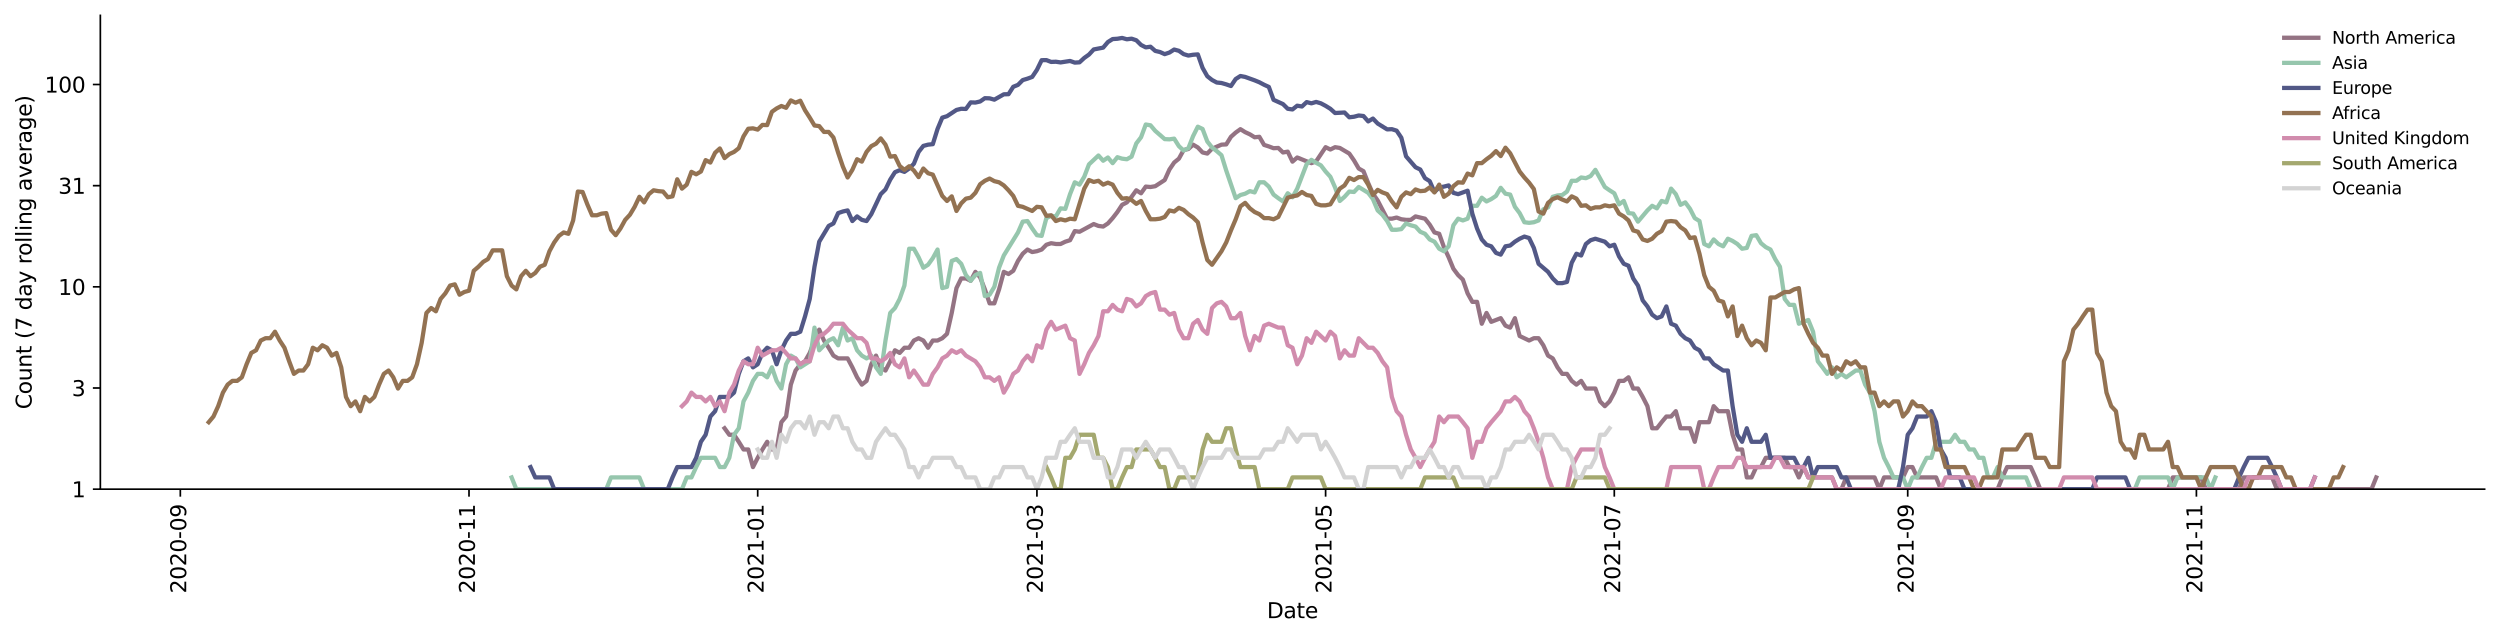 <?xml version="1.0" encoding="utf-8" standalone="no"?>
<!DOCTYPE svg PUBLIC "-//W3C//DTD SVG 1.1//EN"
  "http://www.w3.org/Graphics/SVG/1.1/DTD/svg11.dtd">
<svg height="298.621pt" version="1.1" viewBox="0 0 1170.166 298.621" width="1170.166pt" xmlns="http://www.w3.org/2000/svg" xmlns:xlink="http://www.w3.org/1999/xlink">
 <defs>
  <style type="text/css">*{stroke-linecap:butt;stroke-linejoin:round;}</style>
 </defs>
 <g id="figure_1">
  <g id="patch_1">
   <path d="M 0 298.621 
L 1170.166 298.621 
L 1170.166 0 
L 0 0 
z
" style="fill:#ffffff;"/>
  </g>
  <g id="axes_1">
   <g id="patch_2">
    <path d="M 46.966 228.96 
L 1162.966 228.96 
L 1162.966 7.2 
L 46.966 7.2 
z
" style="fill:#ffffff;"/>
   </g>
   <g id="matplotlib.axis_1">
    <g id="xtick_1">
     <g id="line2d_1">
      <defs>
       <path d="M 0 0 
L 0 3.5 
" id="m0c254f67d7" style="stroke:#000000;stroke-width:0.8;"/>
      </defs>
      <g>
       <use style="stroke:#000000;stroke-width:0.8;" x="84.402" xlink:href="#m0c254f67d7" y="228.96"/>
      </g>
     </g>
     <g id="text_1">
      <!-- 2020-09 -->
      <g transform="translate(87.161 277.743)rotate(-90)scale(0.1 -0.1)">
       <defs>
        <path d="M 1228 531 
L 3431 531 
L 3431 0 
L 469 0 
L 469 531 
Q 828 903 1448 1529 
Q 2069 2156 2228 2338 
Q 2531 2678 2651 2914 
Q 2772 3150 2772 3378 
Q 2772 3750 2511 3984 
Q 2250 4219 1831 4219 
Q 1534 4219 1204 4116 
Q 875 4013 500 3803 
L 500 4441 
Q 881 4594 1212 4672 
Q 1544 4750 1819 4750 
Q 2544 4750 2975 4387 
Q 3406 4025 3406 3419 
Q 3406 3131 3298 2873 
Q 3191 2616 2906 2266 
Q 2828 2175 2409 1742 
Q 1991 1309 1228 531 
z
" id="DejaVuSans-32" transform="scale(0.016)"/>
        <path d="M 2034 4250 
Q 1547 4250 1301 3770 
Q 1056 3291 1056 2328 
Q 1056 1369 1301 889 
Q 1547 409 2034 409 
Q 2525 409 2770 889 
Q 3016 1369 3016 2328 
Q 3016 3291 2770 3770 
Q 2525 4250 2034 4250 
z
M 2034 4750 
Q 2819 4750 3233 4129 
Q 3647 3509 3647 2328 
Q 3647 1150 3233 529 
Q 2819 -91 2034 -91 
Q 1250 -91 836 529 
Q 422 1150 422 2328 
Q 422 3509 836 4129 
Q 1250 4750 2034 4750 
z
" id="DejaVuSans-30" transform="scale(0.016)"/>
        <path d="M 313 2009 
L 1997 2009 
L 1997 1497 
L 313 1497 
L 313 2009 
z
" id="DejaVuSans-2d" transform="scale(0.016)"/>
        <path d="M 703 97 
L 703 672 
Q 941 559 1184 500 
Q 1428 441 1663 441 
Q 2288 441 2617 861 
Q 2947 1281 2994 2138 
Q 2813 1869 2534 1725 
Q 2256 1581 1919 1581 
Q 1219 1581 811 2004 
Q 403 2428 403 3163 
Q 403 3881 828 4315 
Q 1253 4750 1959 4750 
Q 2769 4750 3195 4129 
Q 3622 3509 3622 2328 
Q 3622 1225 3098 567 
Q 2575 -91 1691 -91 
Q 1453 -91 1209 -44 
Q 966 3 703 97 
z
M 1959 2075 
Q 2384 2075 2632 2365 
Q 2881 2656 2881 3163 
Q 2881 3666 2632 3958 
Q 2384 4250 1959 4250 
Q 1534 4250 1286 3958 
Q 1038 3666 1038 3163 
Q 1038 2656 1286 2365 
Q 1534 2075 1959 2075 
z
" id="DejaVuSans-39" transform="scale(0.016)"/>
       </defs>
       <use xlink:href="#DejaVuSans-32"/>
       <use x="63.623" xlink:href="#DejaVuSans-30"/>
       <use x="127.246" xlink:href="#DejaVuSans-32"/>
       <use x="190.869" xlink:href="#DejaVuSans-30"/>
       <use x="254.492" xlink:href="#DejaVuSans-2d"/>
       <use x="290.576" xlink:href="#DejaVuSans-30"/>
       <use x="354.199" xlink:href="#DejaVuSans-39"/>
      </g>
     </g>
    </g>
    <g id="xtick_2">
     <g id="line2d_2">
      <g>
       <use style="stroke:#000000;stroke-width:0.8;" x="219.527" xlink:href="#m0c254f67d7" y="228.96"/>
      </g>
     </g>
     <g id="text_2">
      <!-- 2020-11 -->
      <g transform="translate(222.286 277.743)rotate(-90)scale(0.1 -0.1)">
       <defs>
        <path d="M 794 531 
L 1825 531 
L 1825 4091 
L 703 3866 
L 703 4441 
L 1819 4666 
L 2450 4666 
L 2450 531 
L 3481 531 
L 3481 0 
L 794 0 
L 794 531 
z
" id="DejaVuSans-31" transform="scale(0.016)"/>
       </defs>
       <use xlink:href="#DejaVuSans-32"/>
       <use x="63.623" xlink:href="#DejaVuSans-30"/>
       <use x="127.246" xlink:href="#DejaVuSans-32"/>
       <use x="190.869" xlink:href="#DejaVuSans-30"/>
       <use x="254.492" xlink:href="#DejaVuSans-2d"/>
       <use x="290.576" xlink:href="#DejaVuSans-31"/>
       <use x="354.199" xlink:href="#DejaVuSans-31"/>
      </g>
     </g>
    </g>
    <g id="xtick_3">
     <g id="line2d_3">
      <g>
       <use style="stroke:#000000;stroke-width:0.8;" x="354.652" xlink:href="#m0c254f67d7" y="228.96"/>
      </g>
     </g>
     <g id="text_3">
      <!-- 2021-01 -->
      <g transform="translate(357.411 277.743)rotate(-90)scale(0.1 -0.1)">
       <use xlink:href="#DejaVuSans-32"/>
       <use x="63.623" xlink:href="#DejaVuSans-30"/>
       <use x="127.246" xlink:href="#DejaVuSans-32"/>
       <use x="190.869" xlink:href="#DejaVuSans-31"/>
       <use x="254.492" xlink:href="#DejaVuSans-2d"/>
       <use x="290.576" xlink:href="#DejaVuSans-30"/>
       <use x="354.199" xlink:href="#DejaVuSans-31"/>
      </g>
     </g>
    </g>
    <g id="xtick_4">
     <g id="line2d_4">
      <g>
       <use style="stroke:#000000;stroke-width:0.8;" x="485.347" xlink:href="#m0c254f67d7" y="228.96"/>
      </g>
     </g>
     <g id="text_4">
      <!-- 2021-03 -->
      <g transform="translate(488.106 277.743)rotate(-90)scale(0.1 -0.1)">
       <defs>
        <path d="M 2597 2516 
Q 3050 2419 3304 2112 
Q 3559 1806 3559 1356 
Q 3559 666 3084 287 
Q 2609 -91 1734 -91 
Q 1441 -91 1130 -33 
Q 819 25 488 141 
L 488 750 
Q 750 597 1062 519 
Q 1375 441 1716 441 
Q 2309 441 2620 675 
Q 2931 909 2931 1356 
Q 2931 1769 2642 2001 
Q 2353 2234 1838 2234 
L 1294 2234 
L 1294 2753 
L 1863 2753 
Q 2328 2753 2575 2939 
Q 2822 3125 2822 3475 
Q 2822 3834 2567 4026 
Q 2313 4219 1838 4219 
Q 1578 4219 1281 4162 
Q 984 4106 628 3988 
L 628 4550 
Q 988 4650 1302 4700 
Q 1616 4750 1894 4750 
Q 2613 4750 3031 4423 
Q 3450 4097 3450 3541 
Q 3450 3153 3228 2886 
Q 3006 2619 2597 2516 
z
" id="DejaVuSans-33" transform="scale(0.016)"/>
       </defs>
       <use xlink:href="#DejaVuSans-32"/>
       <use x="63.623" xlink:href="#DejaVuSans-30"/>
       <use x="127.246" xlink:href="#DejaVuSans-32"/>
       <use x="190.869" xlink:href="#DejaVuSans-31"/>
       <use x="254.492" xlink:href="#DejaVuSans-2d"/>
       <use x="290.576" xlink:href="#DejaVuSans-30"/>
       <use x="354.199" xlink:href="#DejaVuSans-33"/>
      </g>
     </g>
    </g>
    <g id="xtick_5">
     <g id="line2d_5">
      <g>
       <use style="stroke:#000000;stroke-width:0.8;" x="620.472" xlink:href="#m0c254f67d7" y="228.96"/>
      </g>
     </g>
     <g id="text_5">
      <!-- 2021-05 -->
      <g transform="translate(623.231 277.743)rotate(-90)scale(0.1 -0.1)">
       <defs>
        <path d="M 691 4666 
L 3169 4666 
L 3169 4134 
L 1269 4134 
L 1269 2991 
Q 1406 3038 1543 3061 
Q 1681 3084 1819 3084 
Q 2600 3084 3056 2656 
Q 3513 2228 3513 1497 
Q 3513 744 3044 326 
Q 2575 -91 1722 -91 
Q 1428 -91 1123 -41 
Q 819 9 494 109 
L 494 744 
Q 775 591 1075 516 
Q 1375 441 1709 441 
Q 2250 441 2565 725 
Q 2881 1009 2881 1497 
Q 2881 1984 2565 2268 
Q 2250 2553 1709 2553 
Q 1456 2553 1204 2497 
Q 953 2441 691 2322 
L 691 4666 
z
" id="DejaVuSans-35" transform="scale(0.016)"/>
       </defs>
       <use xlink:href="#DejaVuSans-32"/>
       <use x="63.623" xlink:href="#DejaVuSans-30"/>
       <use x="127.246" xlink:href="#DejaVuSans-32"/>
       <use x="190.869" xlink:href="#DejaVuSans-31"/>
       <use x="254.492" xlink:href="#DejaVuSans-2d"/>
       <use x="290.576" xlink:href="#DejaVuSans-30"/>
       <use x="354.199" xlink:href="#DejaVuSans-35"/>
      </g>
     </g>
    </g>
    <g id="xtick_6">
     <g id="line2d_6">
      <g>
       <use style="stroke:#000000;stroke-width:0.8;" x="755.597" xlink:href="#m0c254f67d7" y="228.96"/>
      </g>
     </g>
     <g id="text_6">
      <!-- 2021-07 -->
      <g transform="translate(758.356 277.743)rotate(-90)scale(0.1 -0.1)">
       <defs>
        <path d="M 525 4666 
L 3525 4666 
L 3525 4397 
L 1831 0 
L 1172 0 
L 2766 4134 
L 525 4134 
L 525 4666 
z
" id="DejaVuSans-37" transform="scale(0.016)"/>
       </defs>
       <use xlink:href="#DejaVuSans-32"/>
       <use x="63.623" xlink:href="#DejaVuSans-30"/>
       <use x="127.246" xlink:href="#DejaVuSans-32"/>
       <use x="190.869" xlink:href="#DejaVuSans-31"/>
       <use x="254.492" xlink:href="#DejaVuSans-2d"/>
       <use x="290.576" xlink:href="#DejaVuSans-30"/>
       <use x="354.199" xlink:href="#DejaVuSans-37"/>
      </g>
     </g>
    </g>
    <g id="xtick_7">
     <g id="line2d_7">
      <g>
       <use style="stroke:#000000;stroke-width:0.8;" x="892.937" xlink:href="#m0c254f67d7" y="228.96"/>
      </g>
     </g>
     <g id="text_7">
      <!-- 2021-09 -->
      <g transform="translate(895.696 277.743)rotate(-90)scale(0.1 -0.1)">
       <use xlink:href="#DejaVuSans-32"/>
       <use x="63.623" xlink:href="#DejaVuSans-30"/>
       <use x="127.246" xlink:href="#DejaVuSans-32"/>
       <use x="190.869" xlink:href="#DejaVuSans-31"/>
       <use x="254.492" xlink:href="#DejaVuSans-2d"/>
       <use x="290.576" xlink:href="#DejaVuSans-30"/>
       <use x="354.199" xlink:href="#DejaVuSans-39"/>
      </g>
     </g>
    </g>
    <g id="xtick_8">
     <g id="line2d_8">
      <g>
       <use style="stroke:#000000;stroke-width:0.8;" x="1028.062" xlink:href="#m0c254f67d7" y="228.96"/>
      </g>
     </g>
     <g id="text_8">
      <!-- 2021-11 -->
      <g transform="translate(1030.821 277.743)rotate(-90)scale(0.1 -0.1)">
       <use xlink:href="#DejaVuSans-32"/>
       <use x="63.623" xlink:href="#DejaVuSans-30"/>
       <use x="127.246" xlink:href="#DejaVuSans-32"/>
       <use x="190.869" xlink:href="#DejaVuSans-31"/>
       <use x="254.492" xlink:href="#DejaVuSans-2d"/>
       <use x="290.576" xlink:href="#DejaVuSans-31"/>
       <use x="354.199" xlink:href="#DejaVuSans-31"/>
      </g>
     </g>
    </g>
    <g id="text_9">
     <!-- Date -->
     <g transform="translate(593.015 289.341)scale(0.1 -0.1)">
      <defs>
       <path d="M 1259 4147 
L 1259 519 
L 2022 519 
Q 2988 519 3436 956 
Q 3884 1394 3884 2338 
Q 3884 3275 3436 3711 
Q 2988 4147 2022 4147 
L 1259 4147 
z
M 628 4666 
L 1925 4666 
Q 3281 4666 3915 4102 
Q 4550 3538 4550 2338 
Q 4550 1131 3912 565 
Q 3275 0 1925 0 
L 628 0 
L 628 4666 
z
" id="DejaVuSans-44" transform="scale(0.016)"/>
       <path d="M 2194 1759 
Q 1497 1759 1228 1600 
Q 959 1441 959 1056 
Q 959 750 1161 570 
Q 1363 391 1709 391 
Q 2188 391 2477 730 
Q 2766 1069 2766 1631 
L 2766 1759 
L 2194 1759 
z
M 3341 1997 
L 3341 0 
L 2766 0 
L 2766 531 
Q 2569 213 2275 61 
Q 1981 -91 1556 -91 
Q 1019 -91 701 211 
Q 384 513 384 1019 
Q 384 1609 779 1909 
Q 1175 2209 1959 2209 
L 2766 2209 
L 2766 2266 
Q 2766 2663 2505 2880 
Q 2244 3097 1772 3097 
Q 1472 3097 1187 3025 
Q 903 2953 641 2809 
L 641 3341 
Q 956 3463 1253 3523 
Q 1550 3584 1831 3584 
Q 2591 3584 2966 3190 
Q 3341 2797 3341 1997 
z
" id="DejaVuSans-61" transform="scale(0.016)"/>
       <path d="M 1172 4494 
L 1172 3500 
L 2356 3500 
L 2356 3053 
L 1172 3053 
L 1172 1153 
Q 1172 725 1289 603 
Q 1406 481 1766 481 
L 2356 481 
L 2356 0 
L 1766 0 
Q 1100 0 847 248 
Q 594 497 594 1153 
L 594 3053 
L 172 3053 
L 172 3500 
L 594 3500 
L 594 4494 
L 1172 4494 
z
" id="DejaVuSans-74" transform="scale(0.016)"/>
       <path d="M 3597 1894 
L 3597 1613 
L 953 1613 
Q 991 1019 1311 708 
Q 1631 397 2203 397 
Q 2534 397 2845 478 
Q 3156 559 3463 722 
L 3463 178 
Q 3153 47 2828 -22 
Q 2503 -91 2169 -91 
Q 1331 -91 842 396 
Q 353 884 353 1716 
Q 353 2575 817 3079 
Q 1281 3584 2069 3584 
Q 2775 3584 3186 3129 
Q 3597 2675 3597 1894 
z
M 3022 2063 
Q 3016 2534 2758 2815 
Q 2500 3097 2075 3097 
Q 1594 3097 1305 2825 
Q 1016 2553 972 2059 
L 3022 2063 
z
" id="DejaVuSans-65" transform="scale(0.016)"/>
      </defs>
      <use xlink:href="#DejaVuSans-44"/>
      <use x="77.002" xlink:href="#DejaVuSans-61"/>
      <use x="138.281" xlink:href="#DejaVuSans-74"/>
      <use x="177.49" xlink:href="#DejaVuSans-65"/>
     </g>
    </g>
   </g>
   <g id="matplotlib.axis_2">
    <g id="ytick_1">
     <g id="line2d_9">
      <defs>
       <path d="M 0 0 
L -3.5 0 
" id="me446ccb9ab" style="stroke:#000000;stroke-width:0.8;"/>
      </defs>
      <g>
       <use style="stroke:#000000;stroke-width:0.8;" x="46.966" xlink:href="#me446ccb9ab" y="228.96"/>
      </g>
     </g>
     <g id="text_10">
      <!-- 1 -->
      <g transform="translate(33.603 232.759)scale(0.1 -0.1)">
       <use xlink:href="#DejaVuSans-31"/>
      </g>
     </g>
    </g>
    <g id="ytick_2">
     <g id="line2d_10">
      <g>
       <use style="stroke:#000000;stroke-width:0.8;" x="46.966" xlink:href="#me446ccb9ab" y="181.608"/>
      </g>
     </g>
     <g id="text_11">
      <!-- 3 -->
      <g transform="translate(33.603 185.407)scale(0.1 -0.1)">
       <use xlink:href="#DejaVuSans-33"/>
      </g>
     </g>
    </g>
    <g id="ytick_3">
     <g id="line2d_11">
      <g>
       <use style="stroke:#000000;stroke-width:0.8;" x="46.966" xlink:href="#me446ccb9ab" y="134.255"/>
      </g>
     </g>
     <g id="text_12">
      <!-- 10 -->
      <g transform="translate(27.241 138.054)scale(0.1 -0.1)">
       <use xlink:href="#DejaVuSans-31"/>
       <use x="63.623" xlink:href="#DejaVuSans-30"/>
      </g>
     </g>
    </g>
    <g id="ytick_4">
     <g id="line2d_12">
      <g>
       <use style="stroke:#000000;stroke-width:0.8;" x="46.966" xlink:href="#me446ccb9ab" y="86.903"/>
      </g>
     </g>
     <g id="text_13">
      <!-- 31 -->
      <g transform="translate(27.241 90.702)scale(0.1 -0.1)">
       <use xlink:href="#DejaVuSans-33"/>
       <use x="63.623" xlink:href="#DejaVuSans-31"/>
      </g>
     </g>
    </g>
    <g id="ytick_5">
     <g id="line2d_13">
      <g>
       <use style="stroke:#000000;stroke-width:0.8;" x="46.966" xlink:href="#me446ccb9ab" y="39.55"/>
      </g>
     </g>
     <g id="text_14">
      <!-- 100 -->
      <g transform="translate(20.878 43.349)scale(0.1 -0.1)">
       <use xlink:href="#DejaVuSans-31"/>
       <use x="63.623" xlink:href="#DejaVuSans-30"/>
       <use x="127.246" xlink:href="#DejaVuSans-30"/>
      </g>
     </g>
    </g>
    <g id="text_15">
     <!-- Count (7 day rolling average) -->
     <g transform="translate(14.798 191.548)rotate(-90)scale(0.1 -0.1)">
      <defs>
       <path d="M 4122 4306 
L 4122 3641 
Q 3803 3938 3442 4084 
Q 3081 4231 2675 4231 
Q 1875 4231 1450 3742 
Q 1025 3253 1025 2328 
Q 1025 1406 1450 917 
Q 1875 428 2675 428 
Q 3081 428 3442 575 
Q 3803 722 4122 1019 
L 4122 359 
Q 3791 134 3420 21 
Q 3050 -91 2638 -91 
Q 1578 -91 968 557 
Q 359 1206 359 2328 
Q 359 3453 968 4101 
Q 1578 4750 2638 4750 
Q 3056 4750 3426 4639 
Q 3797 4528 4122 4306 
z
" id="DejaVuSans-43" transform="scale(0.016)"/>
       <path d="M 1959 3097 
Q 1497 3097 1228 2736 
Q 959 2375 959 1747 
Q 959 1119 1226 758 
Q 1494 397 1959 397 
Q 2419 397 2687 759 
Q 2956 1122 2956 1747 
Q 2956 2369 2687 2733 
Q 2419 3097 1959 3097 
z
M 1959 3584 
Q 2709 3584 3137 3096 
Q 3566 2609 3566 1747 
Q 3566 888 3137 398 
Q 2709 -91 1959 -91 
Q 1206 -91 779 398 
Q 353 888 353 1747 
Q 353 2609 779 3096 
Q 1206 3584 1959 3584 
z
" id="DejaVuSans-6f" transform="scale(0.016)"/>
       <path d="M 544 1381 
L 544 3500 
L 1119 3500 
L 1119 1403 
Q 1119 906 1312 657 
Q 1506 409 1894 409 
Q 2359 409 2629 706 
Q 2900 1003 2900 1516 
L 2900 3500 
L 3475 3500 
L 3475 0 
L 2900 0 
L 2900 538 
Q 2691 219 2414 64 
Q 2138 -91 1772 -91 
Q 1169 -91 856 284 
Q 544 659 544 1381 
z
M 1991 3584 
L 1991 3584 
z
" id="DejaVuSans-75" transform="scale(0.016)"/>
       <path d="M 3513 2113 
L 3513 0 
L 2938 0 
L 2938 2094 
Q 2938 2591 2744 2837 
Q 2550 3084 2163 3084 
Q 1697 3084 1428 2787 
Q 1159 2491 1159 1978 
L 1159 0 
L 581 0 
L 581 3500 
L 1159 3500 
L 1159 2956 
Q 1366 3272 1645 3428 
Q 1925 3584 2291 3584 
Q 2894 3584 3203 3211 
Q 3513 2838 3513 2113 
z
" id="DejaVuSans-6e" transform="scale(0.016)"/>
       <path id="DejaVuSans-20" transform="scale(0.016)"/>
       <path d="M 1984 4856 
Q 1566 4138 1362 3434 
Q 1159 2731 1159 2009 
Q 1159 1288 1364 580 
Q 1569 -128 1984 -844 
L 1484 -844 
Q 1016 -109 783 600 
Q 550 1309 550 2009 
Q 550 2706 781 3412 
Q 1013 4119 1484 4856 
L 1984 4856 
z
" id="DejaVuSans-28" transform="scale(0.016)"/>
       <path d="M 2906 2969 
L 2906 4863 
L 3481 4863 
L 3481 0 
L 2906 0 
L 2906 525 
Q 2725 213 2448 61 
Q 2172 -91 1784 -91 
Q 1150 -91 751 415 
Q 353 922 353 1747 
Q 353 2572 751 3078 
Q 1150 3584 1784 3584 
Q 2172 3584 2448 3432 
Q 2725 3281 2906 2969 
z
M 947 1747 
Q 947 1113 1208 752 
Q 1469 391 1925 391 
Q 2381 391 2643 752 
Q 2906 1113 2906 1747 
Q 2906 2381 2643 2742 
Q 2381 3103 1925 3103 
Q 1469 3103 1208 2742 
Q 947 2381 947 1747 
z
" id="DejaVuSans-64" transform="scale(0.016)"/>
       <path d="M 2059 -325 
Q 1816 -950 1584 -1140 
Q 1353 -1331 966 -1331 
L 506 -1331 
L 506 -850 
L 844 -850 
Q 1081 -850 1212 -737 
Q 1344 -625 1503 -206 
L 1606 56 
L 191 3500 
L 800 3500 
L 1894 763 
L 2988 3500 
L 3597 3500 
L 2059 -325 
z
" id="DejaVuSans-79" transform="scale(0.016)"/>
       <path d="M 2631 2963 
Q 2534 3019 2420 3045 
Q 2306 3072 2169 3072 
Q 1681 3072 1420 2755 
Q 1159 2438 1159 1844 
L 1159 0 
L 581 0 
L 581 3500 
L 1159 3500 
L 1159 2956 
Q 1341 3275 1631 3429 
Q 1922 3584 2338 3584 
Q 2397 3584 2469 3576 
Q 2541 3569 2628 3553 
L 2631 2963 
z
" id="DejaVuSans-72" transform="scale(0.016)"/>
       <path d="M 603 4863 
L 1178 4863 
L 1178 0 
L 603 0 
L 603 4863 
z
" id="DejaVuSans-6c" transform="scale(0.016)"/>
       <path d="M 603 3500 
L 1178 3500 
L 1178 0 
L 603 0 
L 603 3500 
z
M 603 4863 
L 1178 4863 
L 1178 4134 
L 603 4134 
L 603 4863 
z
" id="DejaVuSans-69" transform="scale(0.016)"/>
       <path d="M 2906 1791 
Q 2906 2416 2648 2759 
Q 2391 3103 1925 3103 
Q 1463 3103 1205 2759 
Q 947 2416 947 1791 
Q 947 1169 1205 825 
Q 1463 481 1925 481 
Q 2391 481 2648 825 
Q 2906 1169 2906 1791 
z
M 3481 434 
Q 3481 -459 3084 -895 
Q 2688 -1331 1869 -1331 
Q 1566 -1331 1297 -1286 
Q 1028 -1241 775 -1147 
L 775 -588 
Q 1028 -725 1275 -790 
Q 1522 -856 1778 -856 
Q 2344 -856 2625 -561 
Q 2906 -266 2906 331 
L 2906 616 
Q 2728 306 2450 153 
Q 2172 0 1784 0 
Q 1141 0 747 490 
Q 353 981 353 1791 
Q 353 2603 747 3093 
Q 1141 3584 1784 3584 
Q 2172 3584 2450 3431 
Q 2728 3278 2906 2969 
L 2906 3500 
L 3481 3500 
L 3481 434 
z
" id="DejaVuSans-67" transform="scale(0.016)"/>
       <path d="M 191 3500 
L 800 3500 
L 1894 563 
L 2988 3500 
L 3597 3500 
L 2284 0 
L 1503 0 
L 191 3500 
z
" id="DejaVuSans-76" transform="scale(0.016)"/>
       <path d="M 513 4856 
L 1013 4856 
Q 1481 4119 1714 3412 
Q 1947 2706 1947 2009 
Q 1947 1309 1714 600 
Q 1481 -109 1013 -844 
L 513 -844 
Q 928 -128 1133 580 
Q 1338 1288 1338 2009 
Q 1338 2731 1133 3434 
Q 928 4138 513 4856 
z
" id="DejaVuSans-29" transform="scale(0.016)"/>
      </defs>
      <use xlink:href="#DejaVuSans-43"/>
      <use x="69.824" xlink:href="#DejaVuSans-6f"/>
      <use x="131.006" xlink:href="#DejaVuSans-75"/>
      <use x="194.385" xlink:href="#DejaVuSans-6e"/>
      <use x="257.764" xlink:href="#DejaVuSans-74"/>
      <use x="296.973" xlink:href="#DejaVuSans-20"/>
      <use x="328.76" xlink:href="#DejaVuSans-28"/>
      <use x="367.773" xlink:href="#DejaVuSans-37"/>
      <use x="431.396" xlink:href="#DejaVuSans-20"/>
      <use x="463.184" xlink:href="#DejaVuSans-64"/>
      <use x="526.66" xlink:href="#DejaVuSans-61"/>
      <use x="587.939" xlink:href="#DejaVuSans-79"/>
      <use x="647.119" xlink:href="#DejaVuSans-20"/>
      <use x="678.906" xlink:href="#DejaVuSans-72"/>
      <use x="717.77" xlink:href="#DejaVuSans-6f"/>
      <use x="778.951" xlink:href="#DejaVuSans-6c"/>
      <use x="806.734" xlink:href="#DejaVuSans-6c"/>
      <use x="834.518" xlink:href="#DejaVuSans-69"/>
      <use x="862.301" xlink:href="#DejaVuSans-6e"/>
      <use x="925.68" xlink:href="#DejaVuSans-67"/>
      <use x="989.156" xlink:href="#DejaVuSans-20"/>
      <use x="1020.943" xlink:href="#DejaVuSans-61"/>
      <use x="1082.223" xlink:href="#DejaVuSans-76"/>
      <use x="1141.402" xlink:href="#DejaVuSans-65"/>
      <use x="1202.926" xlink:href="#DejaVuSans-72"/>
      <use x="1244.039" xlink:href="#DejaVuSans-61"/>
      <use x="1305.318" xlink:href="#DejaVuSans-67"/>
      <use x="1368.795" xlink:href="#DejaVuSans-65"/>
      <use x="1430.318" xlink:href="#DejaVuSans-29"/>
     </g>
    </g>
   </g>
   <g id="line2d_14">
    <path clip-path="url(#p6fa9bbf500)" d="M 339.146 200.451 
L 341.361 203.499 
L 343.576 203.499 
L 345.791 206.791 
L 348.007 210.37 
L 350.222 210.37 
L 352.437 218.623 
L 354.652 214.29 
L 356.867 210.37 
L 359.082 206.791 
L 361.298 210.37 
L 363.513 210.37 
L 365.728 197.613 
L 367.943 194.959 
L 370.158 180.033 
L 372.373 173.438 
L 374.588 170.499 
L 376.804 169.104 
L 379.019 165.184 
L 381.234 159.382 
L 383.449 154.297 
L 385.664 159.382 
L 387.879 162.764 
L 390.095 166.45 
L 392.31 167.756 
L 396.74 167.756 
L 398.955 171.942 
L 401.17 176.603 
L 403.386 180.033 
L 405.601 178.282 
L 407.816 170.499 
L 410.031 166.45 
L 412.246 171.942 
L 414.461 173.438 
L 416.677 169.104 
L 418.892 163.956 
L 421.107 165.184 
L 423.322 162.764 
L 425.537 162.764 
L 427.752 159.382 
L 429.968 158.313 
L 432.183 159.382 
L 434.398 162.764 
L 436.613 159.382 
L 438.828 159.382 
L 441.043 158.313 
L 443.259 156.256 
L 445.474 146.481 
L 447.689 134.847 
L 449.904 130.335 
L 452.119 130.335 
L 454.334 131.417 
L 456.55 127.249 
L 458.765 129.804 
L 460.98 135.447 
L 463.195 141.99 
L 465.41 141.99 
L 467.625 135.447 
L 469.841 127.249 
L 472.056 128.252 
L 474.271 126.756 
L 476.486 122.13 
L 478.701 118.771 
L 480.916 116.802 
L 483.132 117.972 
L 485.347 117.578 
L 487.562 116.802 
L 489.777 114.558 
L 491.992 113.837 
L 494.207 114.196 
L 496.423 114.196 
L 498.638 113.128 
L 500.853 112.43 
L 503.068 108.166 
L 505.283 108.479 
L 511.929 104.874 
L 514.144 105.746 
L 516.359 106.041 
L 518.574 104.587 
L 520.789 102.094 
L 523.005 99.238 
L 525.22 95.869 
L 527.435 94.73 
L 529.65 92.117 
L 531.865 89.069 
L 534.08 90.464 
L 536.296 87.343 
L 538.511 87.532 
L 540.726 87.156 
L 545.156 84.268 
L 547.371 79.347 
L 549.587 76.078 
L 551.802 74.262 
L 554.017 70.231 
L 556.232 69.738 
L 558.447 67.708 
L 560.662 69.01 
L 562.877 71.361 
L 565.093 71.874 
L 567.308 69.616 
L 571.738 67.708 
L 573.953 67.592 
L 576.168 64.032 
L 578.384 62.056 
L 580.599 60.462 
L 582.814 61.853 
L 585.029 62.877 
L 587.244 64.246 
L 589.459 64.032 
L 591.675 67.825 
L 593.89 68.532 
L 596.105 69.373 
L 598.32 69.251 
L 600.535 71.361 
L 602.75 70.981 
L 604.966 75.652 
L 607.181 73.719 
L 611.611 75.511 
L 613.826 76.365 
L 616.041 75.511 
L 620.472 68.89 
L 622.687 69.984 
L 624.902 68.89 
L 627.117 69.251 
L 631.548 71.874 
L 633.763 75.091 
L 635.978 78.885 
L 638.193 80.127 
L 640.408 85.687 
L 642.623 90.667 
L 644.839 93.84 
L 649.269 102.364 
L 651.484 102.364 
L 653.699 101.826 
L 655.914 102.635 
L 658.13 102.908 
L 660.345 102.908 
L 662.56 101.295 
L 666.99 102.364 
L 669.205 105.163 
L 671.421 108.794 
L 673.636 109.432 
L 675.851 115.665 
L 678.066 120.416 
L 680.281 125.788 
L 682.496 128.763 
L 684.712 130.873 
L 686.927 137.303 
L 689.142 141.287 
L 691.357 141.287 
L 693.572 151.524 
L 695.787 146.481 
L 698.003 150.639 
L 702.433 148.925 
L 704.648 152.428 
L 706.863 153.352 
L 709.078 148.925 
L 711.294 157.272 
L 715.724 159.382 
L 717.939 158.313 
L 720.154 158.313 
L 722.369 161.605 
L 724.585 166.45 
L 726.8 167.756 
L 729.015 171.942 
L 731.23 174.99 
L 733.445 174.99 
L 735.66 178.282 
L 737.876 180.033 
L 740.091 178.282 
L 742.306 181.861 
L 746.736 181.861 
L 748.951 187.891 
L 751.166 190.114 
L 753.382 187.891 
L 755.597 183.774 
L 757.812 178.282 
L 760.027 178.282 
L 762.242 176.603 
L 764.457 181.861 
L 766.673 181.861 
L 768.888 185.781 
L 771.103 190.114 
L 773.318 200.451 
L 775.533 200.451 
L 777.748 197.613 
L 779.964 194.959 
L 782.179 194.959 
L 784.394 192.465 
L 786.609 200.451 
L 791.039 200.451 
L 793.255 206.791 
L 795.47 197.613 
L 799.9 197.613 
L 802.115 190.114 
L 804.33 192.465 
L 808.761 192.465 
L 810.976 203.499 
L 813.191 210.37 
L 815.406 210.37 
L 817.621 223.468 
L 819.837 223.468 
L 822.052 218.623 
L 824.267 218.623 
L 826.482 214.29 
L 835.343 214.29 
L 837.558 218.623 
L 839.773 218.623 
L 841.988 223.468 
L 844.203 218.623 
L 846.419 223.468 
L 857.494 223.468 
L 859.71 228.96 
L 861.925 228.96 
L 864.14 223.468 
L 877.431 223.468 
L 879.646 228.96 
L 881.861 223.468 
L 890.722 223.468 
L 892.937 218.623 
L 895.152 218.623 
L 897.367 223.468 
L 906.228 223.468 
L 908.443 228.96 
L 935.025 228.96 
L 937.24 223.468 
L 939.456 218.623 
L 950.531 218.623 
L 952.746 223.468 
L 954.962 228.96 
L 1014.771 228.96 
L 1016.986 223.468 
L 1030.277 223.468 
L 1032.492 228.96 
L 1047.999 228.96 
L 1050.214 223.468 
L 1063.505 223.468 
L 1065.72 228.96 
L 1110.023 228.96 
L 1112.238 223.468 
L 1112.238 223.468 
" style="fill:none;stroke:#947383;stroke-linecap:square;stroke-width:2;"/>
   </g>
   <g id="line2d_15">
    <path clip-path="url(#p6fa9bbf500)" d="M 239.463 223.468 
L 241.679 228.96 
L 283.767 228.96 
L 285.982 223.468 
L 299.273 223.468 
L 301.488 228.96 
L 319.209 228.96 
L 321.425 223.468 
L 323.64 223.468 
L 325.855 218.623 
L 328.07 214.29 
L 334.716 214.29 
L 336.931 218.623 
L 339.146 218.623 
L 341.361 214.29 
L 343.576 203.499 
L 345.791 200.451 
L 348.007 187.891 
L 350.222 183.774 
L 352.437 178.282 
L 354.652 174.99 
L 356.867 174.99 
L 359.082 176.603 
L 361.298 171.942 
L 363.513 178.282 
L 365.728 181.861 
L 367.943 170.499 
L 370.158 166.45 
L 372.373 167.756 
L 374.588 171.942 
L 379.019 169.104 
L 381.234 153.352 
L 383.449 163.956 
L 387.879 159.382 
L 390.095 158.313 
L 392.31 161.605 
L 394.525 153.352 
L 396.74 159.382 
L 398.955 158.313 
L 401.17 163.956 
L 403.386 166.45 
L 405.601 167.756 
L 407.816 166.45 
L 410.031 171.942 
L 412.246 174.99 
L 414.461 159.382 
L 416.677 146.481 
L 418.892 144.174 
L 421.107 139.915 
L 423.322 133.672 
L 425.537 116.42 
L 427.752 116.42 
L 429.968 120.416 
L 432.183 125.313 
L 434.398 123.919 
L 436.613 120.838 
L 438.828 116.802 
L 441.043 134.847 
L 443.259 134.255 
L 445.474 122.13 
L 447.689 121.264 
L 449.904 123.464 
L 452.119 128.763 
L 454.334 131.417 
L 456.55 128.763 
L 458.765 127.747 
L 460.98 138.589 
L 463.195 137.941 
L 465.41 134.255 
L 467.625 125.313 
L 469.841 119.585 
L 476.486 108.794 
L 478.701 103.739 
L 480.916 103.46 
L 483.132 106.938 
L 485.347 110.079 
L 487.562 110.407 
L 489.777 102.094 
L 491.992 101.032 
L 494.207 101.295 
L 496.423 97.519 
L 498.638 97.76 
L 500.853 90.871 
L 503.068 85.328 
L 505.283 86.415 
L 507.498 82.729 
L 509.714 76.944 
L 514.144 72.786 
L 516.359 75.23 
L 518.574 73.719 
L 520.789 76.365 
L 523.005 73.585 
L 525.22 74.262 
L 527.435 74.537 
L 529.65 73.317 
L 531.865 67.13 
L 534.08 64.246 
L 536.296 58.275 
L 538.511 58.647 
L 540.726 61.252 
L 545.156 65.112 
L 547.371 65.221 
L 549.587 64.894 
L 551.802 68.413 
L 554.017 70.479 
L 556.232 69.373 
L 558.447 63.714 
L 560.662 59.306 
L 562.877 60.365 
L 565.093 66.221 
L 567.308 69.01 
L 569.523 70.729 
L 571.738 72.655 
L 573.953 79.813 
L 578.384 92.755 
L 580.599 91.282 
L 582.814 90.667 
L 585.029 89.463 
L 587.244 90.06 
L 589.459 85.328 
L 591.675 85.328 
L 593.89 87.343 
L 596.105 91.076 
L 598.32 92.755 
L 600.535 94.283 
L 602.75 90.464 
L 604.966 92.329 
L 607.181 88.293 
L 611.611 76.799 
L 613.826 74.813 
L 616.041 76.221 
L 618.257 77.384 
L 620.472 80.285 
L 622.687 82.729 
L 624.902 87.721 
L 627.117 94.061 
L 629.332 92.117 
L 631.548 89.661 
L 633.763 89.86 
L 635.978 87.532 
L 640.408 90.262 
L 642.623 93.186 
L 644.839 98.493 
L 647.054 100.512 
L 649.269 103.46 
L 651.484 107.548 
L 653.699 107.548 
L 655.914 107.242 
L 658.13 104.587 
L 660.345 105.453 
L 662.56 106.041 
L 664.775 108.479 
L 666.99 109.432 
L 669.205 112.086 
L 671.421 113.128 
L 673.636 116.42 
L 675.851 117.578 
L 678.066 115.293 
L 680.281 105.453 
L 682.496 102.364 
L 684.712 103.183 
L 686.927 102.364 
L 689.142 96.334 
L 691.357 96.334 
L 693.572 92.541 
L 695.787 94.283 
L 698.003 93.186 
L 700.218 91.698 
L 702.433 87.911 
L 704.648 90.667 
L 706.863 91.076 
L 709.078 96.804 
L 711.294 99.743 
L 713.509 104.02 
L 715.724 104.303 
L 717.939 104.02 
L 720.154 103.183 
L 722.369 98.003 
L 724.585 97.041 
L 726.8 92.117 
L 729.015 91.489 
L 731.23 91.282 
L 733.445 89.661 
L 735.66 84.618 
L 737.876 84.618 
L 740.091 83.066 
L 742.306 83.406 
L 744.521 82.395 
L 746.736 79.502 
L 751.166 87.532 
L 753.382 89.069 
L 755.597 90.464 
L 757.812 95.639 
L 760.027 94.061 
L 762.242 99.743 
L 764.457 99.998 
L 766.673 103.739 
L 771.103 98.493 
L 773.318 96.334 
L 775.533 97.519 
L 777.748 94.061 
L 779.964 94.73 
L 782.179 88.293 
L 784.394 90.871 
L 786.609 95.869 
L 788.824 94.73 
L 791.039 97.76 
L 793.255 102.094 
L 795.47 103.46 
L 797.685 114.196 
L 799.9 115.293 
L 802.115 112.086 
L 804.33 114.196 
L 806.546 115.293 
L 808.761 111.745 
L 810.976 112.777 
L 813.191 114.196 
L 815.406 116.42 
L 817.621 116.041 
L 819.837 110.407 
L 822.052 110.079 
L 824.267 113.837 
L 826.482 115.665 
L 828.697 116.802 
L 830.912 121.264 
L 833.128 124.843 
L 835.343 139.915 
L 837.558 142.705 
L 839.773 142.705 
L 841.988 151.524 
L 846.419 149.773 
L 848.634 155.265 
L 850.849 169.104 
L 853.064 171.942 
L 855.279 174.99 
L 857.494 171.942 
L 859.71 176.603 
L 861.925 174.99 
L 864.14 176.603 
L 868.57 173.438 
L 870.785 173.438 
L 873.001 180.033 
L 875.216 183.774 
L 877.431 192.465 
L 879.646 206.791 
L 881.861 214.29 
L 884.076 218.623 
L 886.292 223.468 
L 890.722 223.468 
L 892.937 228.96 
L 895.152 223.468 
L 897.367 223.468 
L 899.583 218.623 
L 901.798 214.29 
L 904.013 214.29 
L 906.228 206.791 
L 912.874 206.791 
L 915.089 203.499 
L 917.304 206.791 
L 919.519 206.791 
L 921.734 210.37 
L 923.949 210.37 
L 926.165 214.29 
L 928.38 214.29 
L 930.595 223.468 
L 932.81 223.468 
L 935.025 218.623 
L 937.24 223.468 
L 948.316 223.468 
L 950.531 228.96 
L 999.265 228.96 
L 1001.48 223.468 
L 1014.771 223.468 
L 1016.986 228.96 
L 1019.201 223.468 
L 1032.492 223.468 
L 1034.708 228.96 
L 1036.923 223.468 
L 1036.923 223.468 
" style="fill:none;stroke:#96c6ad;stroke-linecap:square;stroke-width:2;"/>
   </g>
   <g id="line2d_16">
    <path clip-path="url(#p6fa9bbf500)" d="M 248.324 218.623 
L 250.539 223.468 
L 257.185 223.468 
L 259.4 228.96 
L 312.564 228.96 
L 314.779 223.468 
L 316.994 218.623 
L 323.64 218.623 
L 325.855 214.29 
L 328.07 206.791 
L 330.285 203.499 
L 332.5 194.959 
L 334.716 192.465 
L 336.931 185.781 
L 341.361 185.781 
L 343.576 183.774 
L 345.791 174.99 
L 348.007 169.104 
L 350.222 167.756 
L 352.437 171.942 
L 354.652 170.499 
L 356.867 165.184 
L 359.082 162.764 
L 361.298 163.956 
L 363.513 170.499 
L 365.728 163.956 
L 367.943 159.382 
L 370.158 156.256 
L 372.373 156.256 
L 374.588 155.265 
L 376.804 148.094 
L 379.019 139.915 
L 381.234 124.843 
L 383.449 113.128 
L 387.879 105.746 
L 390.095 104.587 
L 392.31 99.743 
L 394.525 98.988 
L 396.74 98.493 
L 398.955 103.46 
L 401.17 101.295 
L 403.386 102.908 
L 405.601 103.46 
L 407.816 100.254 
L 412.246 90.871 
L 414.461 88.679 
L 416.677 84.095 
L 418.892 80.603 
L 421.107 79.657 
L 423.322 80.444 
L 425.537 78.885 
L 427.752 76.654 
L 429.968 71.107 
L 432.183 68.295 
L 434.398 67.708 
L 436.613 67.476 
L 438.828 60.365 
L 441.043 55.068 
L 443.259 54.388 
L 447.689 51.461 
L 449.904 50.915 
L 452.119 50.993 
L 454.334 47.928 
L 456.55 48 
L 458.765 47.498 
L 460.98 45.959 
L 463.195 46.028 
L 465.41 46.651 
L 469.841 44.146 
L 472.056 44.08 
L 474.271 40.622 
L 476.486 39.727 
L 478.701 37.487 
L 480.916 36.822 
L 483.132 36.006 
L 485.347 32.693 
L 487.562 28.176 
L 489.777 28.131 
L 491.992 28.986 
L 494.207 28.895 
L 496.423 29.214 
L 500.853 28.534 
L 503.068 29.305 
L 505.283 29.168 
L 507.498 27.12 
L 509.714 25.543 
L 511.929 23.148 
L 516.359 22.29 
L 518.574 19.672 
L 520.789 18.282 
L 523.005 18.142 
L 525.22 17.76 
L 527.435 18.387 
L 529.65 18.107 
L 531.865 18.847 
L 534.08 21.035 
L 536.296 22.174 
L 538.511 21.867 
L 540.726 23.824 
L 542.941 24.349 
L 545.156 25.335 
L 547.371 24.593 
L 549.587 23.188 
L 551.802 23.784 
L 554.017 25.335 
L 556.232 26.006 
L 558.447 25.627 
L 560.662 25.46 
L 562.877 31.758 
L 565.093 35.683 
L 567.308 37.432 
L 569.523 38.621 
L 571.738 38.851 
L 573.953 39.491 
L 576.168 40.261 
L 578.384 36.988 
L 580.599 35.577 
L 582.814 36.006 
L 587.244 37.599 
L 589.459 38.506 
L 591.675 39.668 
L 593.89 40.682 
L 596.105 46.721 
L 600.535 48.728 
L 602.75 50.915 
L 604.966 51.226 
L 607.181 49.469 
L 609.396 49.845 
L 611.611 47.784 
L 613.826 48.362 
L 616.041 47.712 
L 618.257 48.362 
L 620.472 49.544 
L 622.687 50.915 
L 624.902 52.899 
L 629.332 52.655 
L 631.548 54.897 
L 633.763 54.642 
L 635.978 54.053 
L 638.193 54.304 
L 640.408 56.819 
L 642.623 55.499 
L 644.839 57.814 
L 649.269 60.56 
L 651.484 60.462 
L 653.699 61.152 
L 655.914 64.461 
L 658.13 73.184 
L 662.56 78.278 
L 664.775 79.347 
L 666.99 83.406 
L 669.205 84.795 
L 671.421 89.86 
L 673.636 87.721 
L 675.851 87.343 
L 678.066 86.784 
L 680.281 90.262 
L 682.496 90.871 
L 686.927 89.266 
L 689.142 99.998 
L 691.357 106.938 
L 693.572 112.086 
L 695.787 114.558 
L 698.003 115.293 
L 700.218 118.369 
L 702.433 119.176 
L 704.648 115.293 
L 706.863 114.924 
L 709.078 113.128 
L 711.294 111.745 
L 713.509 110.738 
L 715.724 111.406 
L 717.939 116.041 
L 720.154 123.464 
L 724.585 127.249 
L 726.8 130.335 
L 729.015 132.529 
L 731.23 132.529 
L 733.445 131.969 
L 735.66 123.015 
L 737.876 118.771 
L 740.091 119.585 
L 742.306 114.196 
L 744.521 112.43 
L 746.736 111.745 
L 751.166 113.128 
L 753.382 115.293 
L 755.597 114.558 
L 757.812 119.998 
L 760.027 123.464 
L 762.242 124.378 
L 764.457 130.335 
L 766.673 133.672 
L 768.888 140.595 
L 771.103 143.433 
L 773.318 147.28 
L 775.533 148.925 
L 777.748 148.094 
L 779.964 143.433 
L 782.179 151.524 
L 784.394 152.428 
L 786.609 156.256 
L 788.824 158.313 
L 791.039 159.382 
L 793.255 162.764 
L 795.47 163.956 
L 797.685 167.756 
L 799.9 167.756 
L 802.115 170.499 
L 806.546 173.438 
L 808.761 173.438 
L 810.976 190.114 
L 813.191 203.499 
L 815.406 206.791 
L 817.621 200.451 
L 819.837 206.791 
L 824.267 206.791 
L 826.482 203.499 
L 828.697 214.29 
L 839.773 214.29 
L 841.988 218.623 
L 844.203 218.623 
L 846.419 214.29 
L 848.634 223.468 
L 850.849 218.623 
L 859.71 218.623 
L 861.925 223.468 
L 864.14 223.468 
L 866.355 228.96 
L 888.507 228.96 
L 890.722 218.623 
L 892.937 203.499 
L 895.152 200.451 
L 897.367 194.959 
L 901.798 194.959 
L 904.013 192.465 
L 906.228 197.613 
L 908.443 210.37 
L 910.658 214.29 
L 912.874 223.468 
L 917.304 223.468 
L 919.519 228.96 
L 979.328 228.96 
L 981.544 223.468 
L 994.835 223.468 
L 997.05 228.96 
L 1045.783 228.96 
L 1047.999 223.468 
L 1050.214 218.623 
L 1052.429 214.29 
L 1061.29 214.29 
L 1063.505 218.623 
L 1065.72 223.468 
L 1067.935 228.96 
L 1081.226 228.96 
L 1083.441 223.468 
L 1083.441 223.468 
" style="fill:none;stroke:#525886;stroke-linecap:square;stroke-width:2;"/>
   </g>
   <g id="line2d_17">
    <path clip-path="url(#p6fa9bbf500)" d="M 97.693 197.613 
L 99.908 194.959 
L 102.123 190.114 
L 104.338 183.774 
L 106.554 180.033 
L 108.769 178.282 
L 110.984 178.282 
L 113.199 176.603 
L 115.414 170.499 
L 117.629 165.184 
L 119.845 163.956 
L 122.06 159.382 
L 124.275 158.313 
L 126.49 158.313 
L 128.705 155.265 
L 130.92 159.382 
L 133.136 162.764 
L 135.351 169.104 
L 137.566 174.99 
L 139.781 173.438 
L 141.996 173.438 
L 144.211 170.499 
L 146.427 162.764 
L 148.642 163.956 
L 150.857 161.605 
L 153.072 162.764 
L 155.287 166.45 
L 157.502 165.184 
L 159.718 171.942 
L 161.933 185.781 
L 164.148 190.114 
L 166.363 187.891 
L 168.578 192.465 
L 170.793 185.781 
L 173.008 187.891 
L 175.224 185.781 
L 177.439 180.033 
L 179.654 174.99 
L 181.869 173.438 
L 184.084 176.603 
L 186.299 181.861 
L 188.515 178.282 
L 190.73 178.282 
L 192.945 176.603 
L 195.16 170.499 
L 197.375 160.478 
L 199.59 146.481 
L 201.806 144.174 
L 204.021 145.697 
L 206.236 139.915 
L 208.451 137.303 
L 210.666 133.672 
L 212.881 133.096 
L 215.097 137.941 
L 217.312 136.675 
L 219.527 136.057 
L 221.742 126.756 
L 223.957 124.843 
L 226.172 122.57 
L 228.388 121.264 
L 230.603 117.188 
L 235.033 117.188 
L 237.248 129.28 
L 239.463 133.672 
L 241.679 135.447 
L 243.894 129.28 
L 246.109 126.756 
L 248.324 129.28 
L 250.539 127.747 
L 252.754 124.843 
L 254.97 123.919 
L 257.185 117.578 
L 259.4 113.481 
L 261.615 110.407 
L 263.83 108.794 
L 266.045 109.432 
L 268.261 103.183 
L 270.476 89.661 
L 272.691 89.86 
L 274.906 95.639 
L 277.121 100.771 
L 279.336 100.771 
L 281.552 99.998 
L 283.767 99.743 
L 285.982 107.548 
L 288.197 110.079 
L 290.412 106.938 
L 292.627 102.908 
L 294.843 100.512 
L 297.058 96.804 
L 299.273 92.117 
L 301.488 94.73 
L 303.703 90.871 
L 305.918 89.069 
L 308.134 89.463 
L 310.349 89.661 
L 312.564 92.329 
L 314.779 91.907 
L 316.994 83.921 
L 319.209 88.293 
L 321.425 86.415 
L 323.64 80.444 
L 325.855 81.57 
L 328.07 80.285 
L 330.285 74.951 
L 332.5 76.078 
L 334.716 71.489 
L 336.931 69.494 
L 339.146 73.99 
L 341.361 72.132 
L 343.576 71.107 
L 345.791 69.373 
L 348.007 63.82 
L 350.222 60.268 
L 352.437 60.074 
L 354.652 60.658 
L 356.867 58.46 
L 359.082 58.554 
L 361.298 52.333 
L 363.513 50.76 
L 365.728 49.619 
L 367.943 50.453 
L 370.158 47.002 
L 372.373 48.072 
L 374.588 47.143 
L 376.804 51.618 
L 379.019 55.068 
L 381.234 58.74 
L 383.449 59.023 
L 385.664 61.753 
L 387.879 61.753 
L 390.095 64.353 
L 392.31 71.489 
L 394.525 77.978 
L 396.74 83.066 
L 398.955 79.502 
L 401.17 74.537 
L 403.386 75.652 
L 405.601 71.107 
L 407.816 68.413 
L 410.031 67.245 
L 412.246 64.785 
L 414.461 67.708 
L 416.677 73.317 
L 418.892 73.051 
L 421.107 77.68 
L 423.322 79.502 
L 425.537 77.829 
L 427.752 79.813 
L 429.968 82.897 
L 432.183 78.885 
L 434.398 81.084 
L 436.613 81.734 
L 441.043 91.698 
L 443.259 94.061 
L 445.474 91.907 
L 447.689 98.74 
L 449.904 95.182 
L 452.119 92.97 
L 454.334 92.541 
L 456.55 90.262 
L 458.765 86.232 
L 460.98 84.618 
L 463.195 83.577 
L 465.41 84.795 
L 467.625 85.328 
L 469.841 86.784 
L 472.056 89.069 
L 474.271 91.698 
L 476.486 96.334 
L 478.701 96.804 
L 483.132 98.74 
L 485.347 96.804 
L 487.562 97.041 
L 489.777 101.032 
L 491.992 100.771 
L 494.207 103.46 
L 496.423 102.635 
L 498.638 103.183 
L 500.853 102.364 
L 503.068 102.635 
L 507.498 88.293 
L 509.714 84.268 
L 511.929 85.149 
L 514.144 84.618 
L 516.359 86.415 
L 518.574 85.507 
L 520.789 86.415 
L 523.005 90.262 
L 525.22 92.97 
L 527.435 92.755 
L 529.65 93.621 
L 531.865 95.409 
L 534.08 94.061 
L 536.296 98.74 
L 538.511 102.635 
L 540.726 102.635 
L 542.941 102.364 
L 545.156 101.56 
L 547.371 98.493 
L 549.587 98.988 
L 551.802 97.279 
L 554.017 98.247 
L 556.232 100.254 
L 558.447 101.826 
L 560.662 104.02 
L 562.877 113.481 
L 565.093 121.695 
L 567.308 123.919 
L 571.738 117.578 
L 573.953 113.481 
L 576.168 107.856 
L 578.384 102.635 
L 580.599 96.568 
L 582.814 94.955 
L 585.029 97.519 
L 587.244 99.238 
L 589.459 100.254 
L 591.675 102.094 
L 593.89 102.094 
L 596.105 102.635 
L 598.32 101.56 
L 602.75 92.541 
L 604.966 91.907 
L 607.181 91.489 
L 609.396 89.86 
L 611.611 91.282 
L 613.826 91.698 
L 616.041 95.409 
L 618.257 96.101 
L 620.472 96.101 
L 622.687 95.639 
L 627.117 88.293 
L 629.332 86.784 
L 631.548 83.236 
L 633.763 84.268 
L 635.978 82.897 
L 638.193 82.897 
L 640.408 86.415 
L 642.623 91.282 
L 644.839 88.874 
L 647.054 90.06 
L 649.269 90.871 
L 651.484 94.283 
L 653.699 97.041 
L 655.914 92.117 
L 658.13 90.06 
L 660.345 90.871 
L 662.56 88.679 
L 664.775 89.463 
L 666.99 89.266 
L 669.205 87.721 
L 671.421 90.06 
L 673.636 86.415 
L 675.851 92.117 
L 678.066 90.667 
L 680.281 87.156 
L 682.496 85.328 
L 684.712 85.507 
L 686.927 81.245 
L 689.142 82.063 
L 691.357 76.365 
L 693.572 76.365 
L 695.787 74.537 
L 698.003 72.918 
L 700.218 70.729 
L 702.433 73.051 
L 704.648 69.131 
L 706.863 71.745 
L 711.294 80.285 
L 713.509 83.066 
L 715.724 85.507 
L 717.939 88.486 
L 720.154 98.988 
L 722.369 99.998 
L 724.585 94.955 
L 726.8 93.186 
L 729.015 92.329 
L 731.23 93.403 
L 733.445 94.283 
L 735.66 91.907 
L 737.876 92.97 
L 740.091 96.334 
L 742.306 96.101 
L 744.521 97.76 
L 746.736 97.041 
L 748.951 97.041 
L 751.166 96.101 
L 753.382 96.568 
L 755.597 96.101 
L 757.812 99.998 
L 760.027 101.295 
L 762.242 103.183 
L 764.457 107.856 
L 766.673 108.479 
L 768.888 112.086 
L 771.103 112.777 
L 773.318 111.745 
L 775.533 109.432 
L 777.748 108.166 
L 779.964 103.739 
L 782.179 103.46 
L 784.394 103.739 
L 786.609 106.338 
L 788.824 107.856 
L 791.039 111.406 
L 793.255 111.071 
L 795.47 118.771 
L 797.685 128.763 
L 799.9 134.255 
L 802.115 136.057 
L 804.33 140.595 
L 806.546 141.287 
L 808.761 148.094 
L 810.976 143.433 
L 813.191 157.272 
L 815.406 152.428 
L 817.621 158.313 
L 819.837 161.605 
L 822.052 159.382 
L 824.267 160.478 
L 826.482 163.956 
L 828.697 139.247 
L 830.912 139.247 
L 835.343 136.675 
L 837.558 136.675 
L 839.773 135.447 
L 841.988 134.847 
L 844.203 151.524 
L 846.419 156.256 
L 848.634 160.478 
L 850.849 162.764 
L 853.064 166.45 
L 855.279 166.45 
L 857.494 174.99 
L 859.71 171.942 
L 861.925 173.438 
L 864.14 169.104 
L 866.355 170.499 
L 868.57 169.104 
L 870.785 171.942 
L 873.001 171.942 
L 875.216 183.774 
L 877.431 183.774 
L 879.646 190.114 
L 881.861 187.891 
L 884.076 190.114 
L 886.292 187.891 
L 888.507 187.891 
L 890.722 194.959 
L 892.937 192.465 
L 895.152 187.891 
L 897.367 190.114 
L 899.583 190.114 
L 904.013 194.959 
L 906.228 210.37 
L 908.443 210.37 
L 910.658 218.623 
L 919.519 218.623 
L 921.734 223.468 
L 923.949 228.96 
L 926.165 228.96 
L 928.38 223.468 
L 935.025 223.468 
L 937.24 210.37 
L 943.886 210.37 
L 946.101 206.791 
L 948.316 203.499 
L 950.531 203.499 
L 952.746 214.29 
L 957.177 214.29 
L 959.392 218.623 
L 963.822 218.623 
L 966.037 169.104 
L 968.253 163.956 
L 970.468 154.297 
L 972.683 151.524 
L 974.898 148.094 
L 977.113 144.929 
L 979.328 144.929 
L 981.544 165.184 
L 983.759 169.104 
L 985.974 183.774 
L 988.189 190.114 
L 990.404 192.465 
L 992.619 206.791 
L 994.835 210.37 
L 997.05 210.37 
L 999.265 214.29 
L 1001.48 203.499 
L 1003.695 203.499 
L 1005.91 210.37 
L 1012.556 210.37 
L 1014.771 206.791 
L 1016.986 218.623 
L 1019.201 218.623 
L 1021.417 223.468 
L 1028.062 223.468 
L 1030.277 228.96 
L 1032.492 223.468 
L 1034.708 218.623 
L 1045.783 218.623 
L 1047.999 223.468 
L 1050.214 228.96 
L 1052.429 228.96 
L 1054.644 223.468 
L 1056.859 223.468 
L 1059.074 218.623 
L 1067.935 218.623 
L 1070.15 223.468 
L 1072.365 223.468 
L 1074.581 228.96 
L 1090.087 228.96 
L 1092.302 223.468 
L 1094.517 223.468 
L 1096.732 218.623 
L 1096.732 218.623 
" style="fill:none;stroke:#937252;stroke-linecap:square;stroke-width:2;"/>
   </g>
   <g id="line2d_18">
    <path clip-path="url(#p6fa9bbf500)" d="M 319.209 190.114 
L 321.425 187.891 
L 323.64 183.774 
L 325.855 185.781 
L 328.07 185.781 
L 330.285 187.891 
L 332.5 185.781 
L 334.716 190.114 
L 336.931 187.891 
L 339.146 192.465 
L 341.361 183.774 
L 343.576 180.033 
L 345.791 173.438 
L 348.007 169.104 
L 350.222 170.499 
L 352.437 170.499 
L 354.652 162.764 
L 356.867 166.45 
L 361.298 163.956 
L 363.513 163.956 
L 365.728 162.764 
L 370.158 167.756 
L 372.373 167.756 
L 374.588 170.499 
L 376.804 169.104 
L 379.019 169.104 
L 381.234 161.605 
L 383.449 157.272 
L 385.664 156.256 
L 387.879 154.297 
L 390.095 151.524 
L 394.525 151.524 
L 396.74 154.297 
L 401.17 158.313 
L 403.386 158.313 
L 405.601 160.478 
L 407.816 167.756 
L 410.031 167.756 
L 412.246 169.104 
L 414.461 167.756 
L 416.677 165.184 
L 418.892 170.499 
L 421.107 171.942 
L 423.322 167.756 
L 425.537 176.603 
L 427.752 173.438 
L 429.968 176.603 
L 432.183 180.033 
L 434.398 180.033 
L 436.613 174.99 
L 438.828 171.942 
L 441.043 167.756 
L 443.259 166.45 
L 445.474 163.956 
L 447.689 165.184 
L 449.904 163.956 
L 452.119 166.45 
L 456.55 169.104 
L 458.765 171.942 
L 460.98 176.603 
L 463.195 176.603 
L 465.41 178.282 
L 467.625 176.603 
L 469.841 183.774 
L 472.056 180.033 
L 474.271 174.99 
L 476.486 173.438 
L 478.701 169.104 
L 480.916 166.45 
L 483.132 169.104 
L 485.347 161.605 
L 487.562 162.764 
L 489.777 154.297 
L 491.992 150.639 
L 494.207 154.297 
L 498.638 152.428 
L 500.853 158.313 
L 503.068 159.382 
L 505.283 174.99 
L 507.498 170.499 
L 509.714 165.184 
L 511.929 161.605 
L 514.144 157.272 
L 516.359 145.697 
L 518.574 145.697 
L 520.789 142.705 
L 523.005 144.929 
L 525.22 145.697 
L 527.435 139.915 
L 529.65 140.595 
L 531.865 143.433 
L 534.08 141.99 
L 536.296 138.589 
L 538.511 137.303 
L 540.726 136.675 
L 542.941 144.929 
L 545.156 144.929 
L 547.371 147.28 
L 549.587 146.481 
L 551.802 154.297 
L 554.017 158.313 
L 556.232 158.313 
L 558.447 151.524 
L 560.662 149.773 
L 562.877 154.297 
L 565.093 156.256 
L 567.308 144.174 
L 569.523 141.99 
L 571.738 141.287 
L 573.953 143.433 
L 576.168 148.925 
L 578.384 148.925 
L 580.599 146.481 
L 582.814 157.272 
L 585.029 163.956 
L 587.244 157.272 
L 589.459 159.382 
L 591.675 152.428 
L 593.89 151.524 
L 598.32 153.352 
L 600.535 153.352 
L 602.75 161.605 
L 604.966 162.764 
L 607.181 170.499 
L 609.396 166.45 
L 611.611 158.313 
L 613.826 160.478 
L 616.041 155.265 
L 620.472 159.382 
L 622.687 155.265 
L 624.902 157.272 
L 627.117 167.756 
L 629.332 163.956 
L 631.548 166.45 
L 633.763 166.45 
L 635.978 158.313 
L 640.408 162.764 
L 642.623 162.764 
L 644.839 165.184 
L 647.054 169.104 
L 649.269 171.942 
L 651.484 185.781 
L 653.699 192.465 
L 655.914 194.959 
L 658.13 203.499 
L 660.345 210.37 
L 662.56 214.29 
L 664.775 218.623 
L 666.99 214.29 
L 669.205 210.37 
L 671.421 206.791 
L 673.636 194.959 
L 675.851 197.613 
L 678.066 194.959 
L 682.496 194.959 
L 684.712 197.613 
L 686.927 200.451 
L 689.142 214.29 
L 691.357 206.791 
L 693.572 206.791 
L 695.787 200.451 
L 698.003 197.613 
L 702.433 192.465 
L 704.648 187.891 
L 706.863 187.891 
L 709.078 185.781 
L 711.294 187.891 
L 713.509 192.465 
L 715.724 194.959 
L 717.939 200.451 
L 720.154 206.791 
L 722.369 214.29 
L 724.585 223.468 
L 726.8 228.96 
L 733.445 228.96 
L 735.66 218.623 
L 737.876 214.29 
L 740.091 210.37 
L 748.951 210.37 
L 751.166 218.623 
L 753.382 223.468 
L 755.597 228.96 
L 779.964 228.96 
L 782.179 218.623 
L 795.47 218.623 
L 797.685 228.96 
L 799.9 228.96 
L 802.115 223.468 
L 804.33 218.623 
L 810.976 218.623 
L 813.191 214.29 
L 815.406 214.29 
L 817.621 218.623 
L 828.697 218.623 
L 830.912 214.29 
L 833.128 214.29 
L 835.343 218.623 
L 844.203 218.623 
L 846.419 223.468 
L 857.494 223.468 
L 859.71 228.96 
L 908.443 228.96 
L 910.658 223.468 
L 923.949 223.468 
L 926.165 228.96 
L 963.822 228.96 
L 966.037 223.468 
L 979.328 223.468 
L 981.544 228.96 
L 1050.214 228.96 
L 1052.429 223.468 
L 1065.72 223.468 
L 1067.935 228.96 
L 1081.226 228.96 
L 1083.441 223.468 
L 1083.441 223.468 
" style="fill:none;stroke:#d18cad;stroke-linecap:square;stroke-width:2;"/>
   </g>
   <g id="line2d_19">
    <path clip-path="url(#p6fa9bbf500)" d="M 489.777 218.623 
L 491.992 223.468 
L 494.207 228.96 
L 496.423 228.96 
L 498.638 214.29 
L 500.853 214.29 
L 503.068 210.37 
L 505.283 203.499 
L 511.929 203.499 
L 514.144 214.29 
L 516.359 214.29 
L 518.574 218.623 
L 520.789 228.96 
L 523.005 228.96 
L 525.22 223.468 
L 527.435 218.623 
L 529.65 218.623 
L 531.865 210.37 
L 538.511 210.37 
L 540.726 214.29 
L 542.941 218.623 
L 545.156 218.623 
L 547.371 228.96 
L 549.587 228.96 
L 551.802 223.468 
L 560.662 223.468 
L 562.877 210.37 
L 565.093 203.499 
L 567.308 206.791 
L 571.738 206.791 
L 573.953 200.451 
L 576.168 200.451 
L 578.384 210.37 
L 580.599 218.623 
L 587.244 218.623 
L 589.459 228.96 
L 602.75 228.96 
L 604.966 223.468 
L 618.257 223.468 
L 620.472 228.96 
L 664.775 228.96 
L 666.99 223.468 
L 680.281 223.468 
L 682.496 228.96 
L 735.66 228.96 
L 737.876 223.468 
L 751.166 223.468 
L 753.382 228.96 
L 846.419 228.96 
L 848.634 223.468 
L 848.634 223.468 
" style="fill:none;stroke:#a4a86f;stroke-linecap:square;stroke-width:2;"/>
   </g>
   <g id="line2d_20">
    <path clip-path="url(#p6fa9bbf500)" d="M 354.652 210.37 
L 356.867 214.29 
L 359.082 214.29 
L 361.298 206.791 
L 363.513 214.29 
L 365.728 203.499 
L 367.943 206.791 
L 370.158 200.451 
L 372.373 197.613 
L 374.588 197.613 
L 376.804 200.451 
L 379.019 194.959 
L 381.234 203.499 
L 383.449 197.613 
L 385.664 197.613 
L 387.879 200.451 
L 390.095 194.959 
L 392.31 194.959 
L 394.525 200.451 
L 396.74 200.451 
L 398.955 206.791 
L 401.17 210.37 
L 403.386 210.37 
L 405.601 214.29 
L 407.816 214.29 
L 410.031 206.791 
L 412.246 203.499 
L 414.461 200.451 
L 416.677 203.499 
L 418.892 203.499 
L 421.107 206.791 
L 423.322 210.37 
L 425.537 218.623 
L 427.752 218.623 
L 429.968 223.468 
L 432.183 218.623 
L 434.398 218.623 
L 436.613 214.29 
L 445.474 214.29 
L 447.689 218.623 
L 449.904 218.623 
L 452.119 223.468 
L 456.55 223.468 
L 458.765 228.96 
L 463.195 228.96 
L 465.41 223.468 
L 467.625 223.468 
L 469.841 218.623 
L 478.701 218.623 
L 480.916 223.468 
L 483.132 223.468 
L 485.347 228.96 
L 487.562 223.468 
L 489.777 214.29 
L 494.207 214.29 
L 496.423 206.791 
L 498.638 206.791 
L 500.853 203.499 
L 503.068 200.451 
L 505.283 206.791 
L 509.714 206.791 
L 511.929 214.29 
L 516.359 214.29 
L 518.574 223.468 
L 520.789 223.468 
L 523.005 218.623 
L 525.22 210.37 
L 529.65 210.37 
L 531.865 214.29 
L 534.08 210.37 
L 536.296 206.791 
L 538.511 210.37 
L 540.726 214.29 
L 542.941 210.37 
L 547.371 210.37 
L 549.587 214.29 
L 551.802 218.623 
L 554.017 218.623 
L 556.232 223.468 
L 558.447 228.96 
L 560.662 223.468 
L 562.877 218.623 
L 565.093 214.29 
L 571.738 214.29 
L 573.953 210.37 
L 576.168 210.37 
L 578.384 214.29 
L 589.459 214.29 
L 591.675 210.37 
L 596.105 210.37 
L 598.32 206.791 
L 600.535 206.791 
L 602.75 200.451 
L 604.966 203.499 
L 607.181 206.791 
L 609.396 203.499 
L 616.041 203.499 
L 618.257 210.37 
L 620.472 206.791 
L 622.687 210.37 
L 624.902 214.29 
L 627.117 218.623 
L 629.332 223.468 
L 633.763 223.468 
L 635.978 228.96 
L 638.193 228.96 
L 640.408 218.623 
L 653.699 218.623 
L 655.914 223.468 
L 658.13 218.623 
L 660.345 218.623 
L 662.56 214.29 
L 666.99 214.29 
L 669.205 210.37 
L 671.421 214.29 
L 673.636 218.623 
L 675.851 218.623 
L 678.066 223.468 
L 680.281 218.623 
L 682.496 218.623 
L 684.712 223.468 
L 693.572 223.468 
L 695.787 228.96 
L 698.003 223.468 
L 700.218 223.468 
L 702.433 218.623 
L 704.648 210.37 
L 706.863 210.37 
L 709.078 206.791 
L 713.509 206.791 
L 715.724 203.499 
L 717.939 206.791 
L 720.154 210.37 
L 722.369 203.499 
L 726.8 203.499 
L 729.015 206.791 
L 731.23 210.37 
L 733.445 210.37 
L 735.66 214.29 
L 737.876 223.468 
L 740.091 223.468 
L 742.306 218.623 
L 744.521 218.623 
L 746.736 214.29 
L 748.951 203.499 
L 751.166 203.499 
L 753.382 200.451 
L 753.382 200.451 
" style="fill:none;stroke:#d3d3d3;stroke-linecap:square;stroke-width:2;"/>
   </g>
   <g id="patch_3">
    <path d="M 46.966 228.96 
L 46.966 7.2 
" style="fill:none;stroke:#000000;stroke-linecap:square;stroke-linejoin:miter;stroke-width:0.8;"/>
   </g>
   <g id="patch_4">
    <path d="M 46.966 228.96 
L 1162.966 228.96 
" style="fill:none;stroke:#000000;stroke-linecap:square;stroke-linejoin:miter;stroke-width:0.8;"/>
   </g>
   <g id="legend_1">
    <g id="line2d_21">
     <path d="M 1069.154 17.679 
L 1085.154 17.679 
" style="fill:none;stroke:#947383;stroke-linecap:square;stroke-width:2;"/>
    </g>
    <g id="line2d_22"/>
    <g id="text_16">
     <!-- North America -->
     <g transform="translate(1091.554 20.479)scale(0.08 -0.08)">
      <defs>
       <path d="M 628 4666 
L 1478 4666 
L 3547 763 
L 3547 4666 
L 4159 4666 
L 4159 0 
L 3309 0 
L 1241 3903 
L 1241 0 
L 628 0 
L 628 4666 
z
" id="DejaVuSans-4e" transform="scale(0.016)"/>
       <path d="M 3513 2113 
L 3513 0 
L 2938 0 
L 2938 2094 
Q 2938 2591 2744 2837 
Q 2550 3084 2163 3084 
Q 1697 3084 1428 2787 
Q 1159 2491 1159 1978 
L 1159 0 
L 581 0 
L 581 4863 
L 1159 4863 
L 1159 2956 
Q 1366 3272 1645 3428 
Q 1925 3584 2291 3584 
Q 2894 3584 3203 3211 
Q 3513 2838 3513 2113 
z
" id="DejaVuSans-68" transform="scale(0.016)"/>
       <path d="M 2188 4044 
L 1331 1722 
L 3047 1722 
L 2188 4044 
z
M 1831 4666 
L 2547 4666 
L 4325 0 
L 3669 0 
L 3244 1197 
L 1141 1197 
L 716 0 
L 50 0 
L 1831 4666 
z
" id="DejaVuSans-41" transform="scale(0.016)"/>
       <path d="M 3328 2828 
Q 3544 3216 3844 3400 
Q 4144 3584 4550 3584 
Q 5097 3584 5394 3201 
Q 5691 2819 5691 2113 
L 5691 0 
L 5113 0 
L 5113 2094 
Q 5113 2597 4934 2840 
Q 4756 3084 4391 3084 
Q 3944 3084 3684 2787 
Q 3425 2491 3425 1978 
L 3425 0 
L 2847 0 
L 2847 2094 
Q 2847 2600 2669 2842 
Q 2491 3084 2119 3084 
Q 1678 3084 1418 2786 
Q 1159 2488 1159 1978 
L 1159 0 
L 581 0 
L 581 3500 
L 1159 3500 
L 1159 2956 
Q 1356 3278 1631 3431 
Q 1906 3584 2284 3584 
Q 2666 3584 2933 3390 
Q 3200 3197 3328 2828 
z
" id="DejaVuSans-6d" transform="scale(0.016)"/>
       <path d="M 3122 3366 
L 3122 2828 
Q 2878 2963 2633 3030 
Q 2388 3097 2138 3097 
Q 1578 3097 1268 2742 
Q 959 2388 959 1747 
Q 959 1106 1268 751 
Q 1578 397 2138 397 
Q 2388 397 2633 464 
Q 2878 531 3122 666 
L 3122 134 
Q 2881 22 2623 -34 
Q 2366 -91 2075 -91 
Q 1284 -91 818 406 
Q 353 903 353 1747 
Q 353 2603 823 3093 
Q 1294 3584 2113 3584 
Q 2378 3584 2631 3529 
Q 2884 3475 3122 3366 
z
" id="DejaVuSans-63" transform="scale(0.016)"/>
      </defs>
      <use xlink:href="#DejaVuSans-4e"/>
      <use x="74.805" xlink:href="#DejaVuSans-6f"/>
      <use x="135.986" xlink:href="#DejaVuSans-72"/>
      <use x="177.1" xlink:href="#DejaVuSans-74"/>
      <use x="216.309" xlink:href="#DejaVuSans-68"/>
      <use x="279.688" xlink:href="#DejaVuSans-20"/>
      <use x="311.475" xlink:href="#DejaVuSans-41"/>
      <use x="379.883" xlink:href="#DejaVuSans-6d"/>
      <use x="477.295" xlink:href="#DejaVuSans-65"/>
      <use x="538.818" xlink:href="#DejaVuSans-72"/>
      <use x="579.932" xlink:href="#DejaVuSans-69"/>
      <use x="607.715" xlink:href="#DejaVuSans-63"/>
      <use x="662.695" xlink:href="#DejaVuSans-61"/>
     </g>
    </g>
    <g id="line2d_23">
     <path d="M 1069.154 29.421 
L 1085.154 29.421 
" style="fill:none;stroke:#96c6ad;stroke-linecap:square;stroke-width:2;"/>
    </g>
    <g id="line2d_24"/>
    <g id="text_17">
     <!-- Asia -->
     <g transform="translate(1091.554 32.221)scale(0.08 -0.08)">
      <defs>
       <path d="M 2834 3397 
L 2834 2853 
Q 2591 2978 2328 3040 
Q 2066 3103 1784 3103 
Q 1356 3103 1142 2972 
Q 928 2841 928 2578 
Q 928 2378 1081 2264 
Q 1234 2150 1697 2047 
L 1894 2003 
Q 2506 1872 2764 1633 
Q 3022 1394 3022 966 
Q 3022 478 2636 193 
Q 2250 -91 1575 -91 
Q 1294 -91 989 -36 
Q 684 19 347 128 
L 347 722 
Q 666 556 975 473 
Q 1284 391 1588 391 
Q 1994 391 2212 530 
Q 2431 669 2431 922 
Q 2431 1156 2273 1281 
Q 2116 1406 1581 1522 
L 1381 1569 
Q 847 1681 609 1914 
Q 372 2147 372 2553 
Q 372 3047 722 3315 
Q 1072 3584 1716 3584 
Q 2034 3584 2315 3537 
Q 2597 3491 2834 3397 
z
" id="DejaVuSans-73" transform="scale(0.016)"/>
      </defs>
      <use xlink:href="#DejaVuSans-41"/>
      <use x="68.408" xlink:href="#DejaVuSans-73"/>
      <use x="120.508" xlink:href="#DejaVuSans-69"/>
      <use x="148.291" xlink:href="#DejaVuSans-61"/>
     </g>
    </g>
    <g id="line2d_25">
     <path d="M 1069.154 41.164 
L 1085.154 41.164 
" style="fill:none;stroke:#525886;stroke-linecap:square;stroke-width:2;"/>
    </g>
    <g id="line2d_26"/>
    <g id="text_18">
     <!-- Europe -->
     <g transform="translate(1091.554 43.964)scale(0.08 -0.08)">
      <defs>
       <path d="M 628 4666 
L 3578 4666 
L 3578 4134 
L 1259 4134 
L 1259 2753 
L 3481 2753 
L 3481 2222 
L 1259 2222 
L 1259 531 
L 3634 531 
L 3634 0 
L 628 0 
L 628 4666 
z
" id="DejaVuSans-45" transform="scale(0.016)"/>
       <path d="M 1159 525 
L 1159 -1331 
L 581 -1331 
L 581 3500 
L 1159 3500 
L 1159 2969 
Q 1341 3281 1617 3432 
Q 1894 3584 2278 3584 
Q 2916 3584 3314 3078 
Q 3713 2572 3713 1747 
Q 3713 922 3314 415 
Q 2916 -91 2278 -91 
Q 1894 -91 1617 61 
Q 1341 213 1159 525 
z
M 3116 1747 
Q 3116 2381 2855 2742 
Q 2594 3103 2138 3103 
Q 1681 3103 1420 2742 
Q 1159 2381 1159 1747 
Q 1159 1113 1420 752 
Q 1681 391 2138 391 
Q 2594 391 2855 752 
Q 3116 1113 3116 1747 
z
" id="DejaVuSans-70" transform="scale(0.016)"/>
      </defs>
      <use xlink:href="#DejaVuSans-45"/>
      <use x="63.184" xlink:href="#DejaVuSans-75"/>
      <use x="126.562" xlink:href="#DejaVuSans-72"/>
      <use x="165.426" xlink:href="#DejaVuSans-6f"/>
      <use x="226.607" xlink:href="#DejaVuSans-70"/>
      <use x="290.084" xlink:href="#DejaVuSans-65"/>
     </g>
    </g>
    <g id="line2d_27">
     <path d="M 1069.154 52.906 
L 1085.154 52.906 
" style="fill:none;stroke:#937252;stroke-linecap:square;stroke-width:2;"/>
    </g>
    <g id="line2d_28"/>
    <g id="text_19">
     <!-- Africa -->
     <g transform="translate(1091.554 55.706)scale(0.08 -0.08)">
      <defs>
       <path d="M 2375 4863 
L 2375 4384 
L 1825 4384 
Q 1516 4384 1395 4259 
Q 1275 4134 1275 3809 
L 1275 3500 
L 2222 3500 
L 2222 3053 
L 1275 3053 
L 1275 0 
L 697 0 
L 697 3053 
L 147 3053 
L 147 3500 
L 697 3500 
L 697 3744 
Q 697 4328 969 4595 
Q 1241 4863 1831 4863 
L 2375 4863 
z
" id="DejaVuSans-66" transform="scale(0.016)"/>
      </defs>
      <use xlink:href="#DejaVuSans-41"/>
      <use x="64.783" xlink:href="#DejaVuSans-66"/>
      <use x="99.988" xlink:href="#DejaVuSans-72"/>
      <use x="141.102" xlink:href="#DejaVuSans-69"/>
      <use x="168.885" xlink:href="#DejaVuSans-63"/>
      <use x="223.865" xlink:href="#DejaVuSans-61"/>
     </g>
    </g>
    <g id="line2d_29">
     <path d="M 1069.154 64.649 
L 1085.154 64.649 
" style="fill:none;stroke:#d18cad;stroke-linecap:square;stroke-width:2;"/>
    </g>
    <g id="line2d_30"/>
    <g id="text_20">
     <!-- United Kingdom -->
     <g transform="translate(1091.554 67.449)scale(0.08 -0.08)">
      <defs>
       <path d="M 556 4666 
L 1191 4666 
L 1191 1831 
Q 1191 1081 1462 751 
Q 1734 422 2344 422 
Q 2950 422 3222 751 
Q 3494 1081 3494 1831 
L 3494 4666 
L 4128 4666 
L 4128 1753 
Q 4128 841 3676 375 
Q 3225 -91 2344 -91 
Q 1459 -91 1007 375 
Q 556 841 556 1753 
L 556 4666 
z
" id="DejaVuSans-55" transform="scale(0.016)"/>
       <path d="M 628 4666 
L 1259 4666 
L 1259 2694 
L 3353 4666 
L 4166 4666 
L 1850 2491 
L 4331 0 
L 3500 0 
L 1259 2247 
L 1259 0 
L 628 0 
L 628 4666 
z
" id="DejaVuSans-4b" transform="scale(0.016)"/>
      </defs>
      <use xlink:href="#DejaVuSans-55"/>
      <use x="73.193" xlink:href="#DejaVuSans-6e"/>
      <use x="136.572" xlink:href="#DejaVuSans-69"/>
      <use x="164.355" xlink:href="#DejaVuSans-74"/>
      <use x="203.564" xlink:href="#DejaVuSans-65"/>
      <use x="265.088" xlink:href="#DejaVuSans-64"/>
      <use x="328.564" xlink:href="#DejaVuSans-20"/>
      <use x="360.352" xlink:href="#DejaVuSans-4b"/>
      <use x="425.928" xlink:href="#DejaVuSans-69"/>
      <use x="453.711" xlink:href="#DejaVuSans-6e"/>
      <use x="517.09" xlink:href="#DejaVuSans-67"/>
      <use x="580.566" xlink:href="#DejaVuSans-64"/>
      <use x="644.043" xlink:href="#DejaVuSans-6f"/>
      <use x="705.225" xlink:href="#DejaVuSans-6d"/>
     </g>
    </g>
    <g id="line2d_31">
     <path d="M 1069.154 76.391 
L 1085.154 76.391 
" style="fill:none;stroke:#a4a86f;stroke-linecap:square;stroke-width:2;"/>
    </g>
    <g id="line2d_32"/>
    <g id="text_21">
     <!-- South America -->
     <g transform="translate(1091.554 79.191)scale(0.08 -0.08)">
      <defs>
       <path d="M 3425 4513 
L 3425 3897 
Q 3066 4069 2747 4153 
Q 2428 4238 2131 4238 
Q 1616 4238 1336 4038 
Q 1056 3838 1056 3469 
Q 1056 3159 1242 3001 
Q 1428 2844 1947 2747 
L 2328 2669 
Q 3034 2534 3370 2195 
Q 3706 1856 3706 1288 
Q 3706 609 3251 259 
Q 2797 -91 1919 -91 
Q 1588 -91 1214 -16 
Q 841 59 441 206 
L 441 856 
Q 825 641 1194 531 
Q 1563 422 1919 422 
Q 2459 422 2753 634 
Q 3047 847 3047 1241 
Q 3047 1584 2836 1778 
Q 2625 1972 2144 2069 
L 1759 2144 
Q 1053 2284 737 2584 
Q 422 2884 422 3419 
Q 422 4038 858 4394 
Q 1294 4750 2059 4750 
Q 2388 4750 2728 4690 
Q 3069 4631 3425 4513 
z
" id="DejaVuSans-53" transform="scale(0.016)"/>
      </defs>
      <use xlink:href="#DejaVuSans-53"/>
      <use x="63.477" xlink:href="#DejaVuSans-6f"/>
      <use x="124.658" xlink:href="#DejaVuSans-75"/>
      <use x="188.037" xlink:href="#DejaVuSans-74"/>
      <use x="227.246" xlink:href="#DejaVuSans-68"/>
      <use x="290.625" xlink:href="#DejaVuSans-20"/>
      <use x="322.412" xlink:href="#DejaVuSans-41"/>
      <use x="390.82" xlink:href="#DejaVuSans-6d"/>
      <use x="488.232" xlink:href="#DejaVuSans-65"/>
      <use x="549.756" xlink:href="#DejaVuSans-72"/>
      <use x="590.869" xlink:href="#DejaVuSans-69"/>
      <use x="618.652" xlink:href="#DejaVuSans-63"/>
      <use x="673.633" xlink:href="#DejaVuSans-61"/>
     </g>
    </g>
    <g id="line2d_33">
     <path d="M 1069.154 88.134 
L 1085.154 88.134 
" style="fill:none;stroke:#d3d3d3;stroke-linecap:square;stroke-width:2;"/>
    </g>
    <g id="line2d_34"/>
    <g id="text_22">
     <!-- Oceania -->
     <g transform="translate(1091.554 90.934)scale(0.08 -0.08)">
      <defs>
       <path d="M 2522 4238 
Q 1834 4238 1429 3725 
Q 1025 3213 1025 2328 
Q 1025 1447 1429 934 
Q 1834 422 2522 422 
Q 3209 422 3611 934 
Q 4013 1447 4013 2328 
Q 4013 3213 3611 3725 
Q 3209 4238 2522 4238 
z
M 2522 4750 
Q 3503 4750 4090 4092 
Q 4678 3434 4678 2328 
Q 4678 1225 4090 567 
Q 3503 -91 2522 -91 
Q 1538 -91 948 565 
Q 359 1222 359 2328 
Q 359 3434 948 4092 
Q 1538 4750 2522 4750 
z
" id="DejaVuSans-4f" transform="scale(0.016)"/>
      </defs>
      <use xlink:href="#DejaVuSans-4f"/>
      <use x="78.711" xlink:href="#DejaVuSans-63"/>
      <use x="133.691" xlink:href="#DejaVuSans-65"/>
      <use x="195.215" xlink:href="#DejaVuSans-61"/>
      <use x="256.494" xlink:href="#DejaVuSans-6e"/>
      <use x="319.873" xlink:href="#DejaVuSans-69"/>
      <use x="347.656" xlink:href="#DejaVuSans-61"/>
     </g>
    </g>
   </g>
  </g>
 </g>
 <defs>
  <clipPath id="p6fa9bbf500">
   <rect height="221.76" width="1116" x="46.966" y="7.2"/>
  </clipPath>
 </defs>
</svg>
